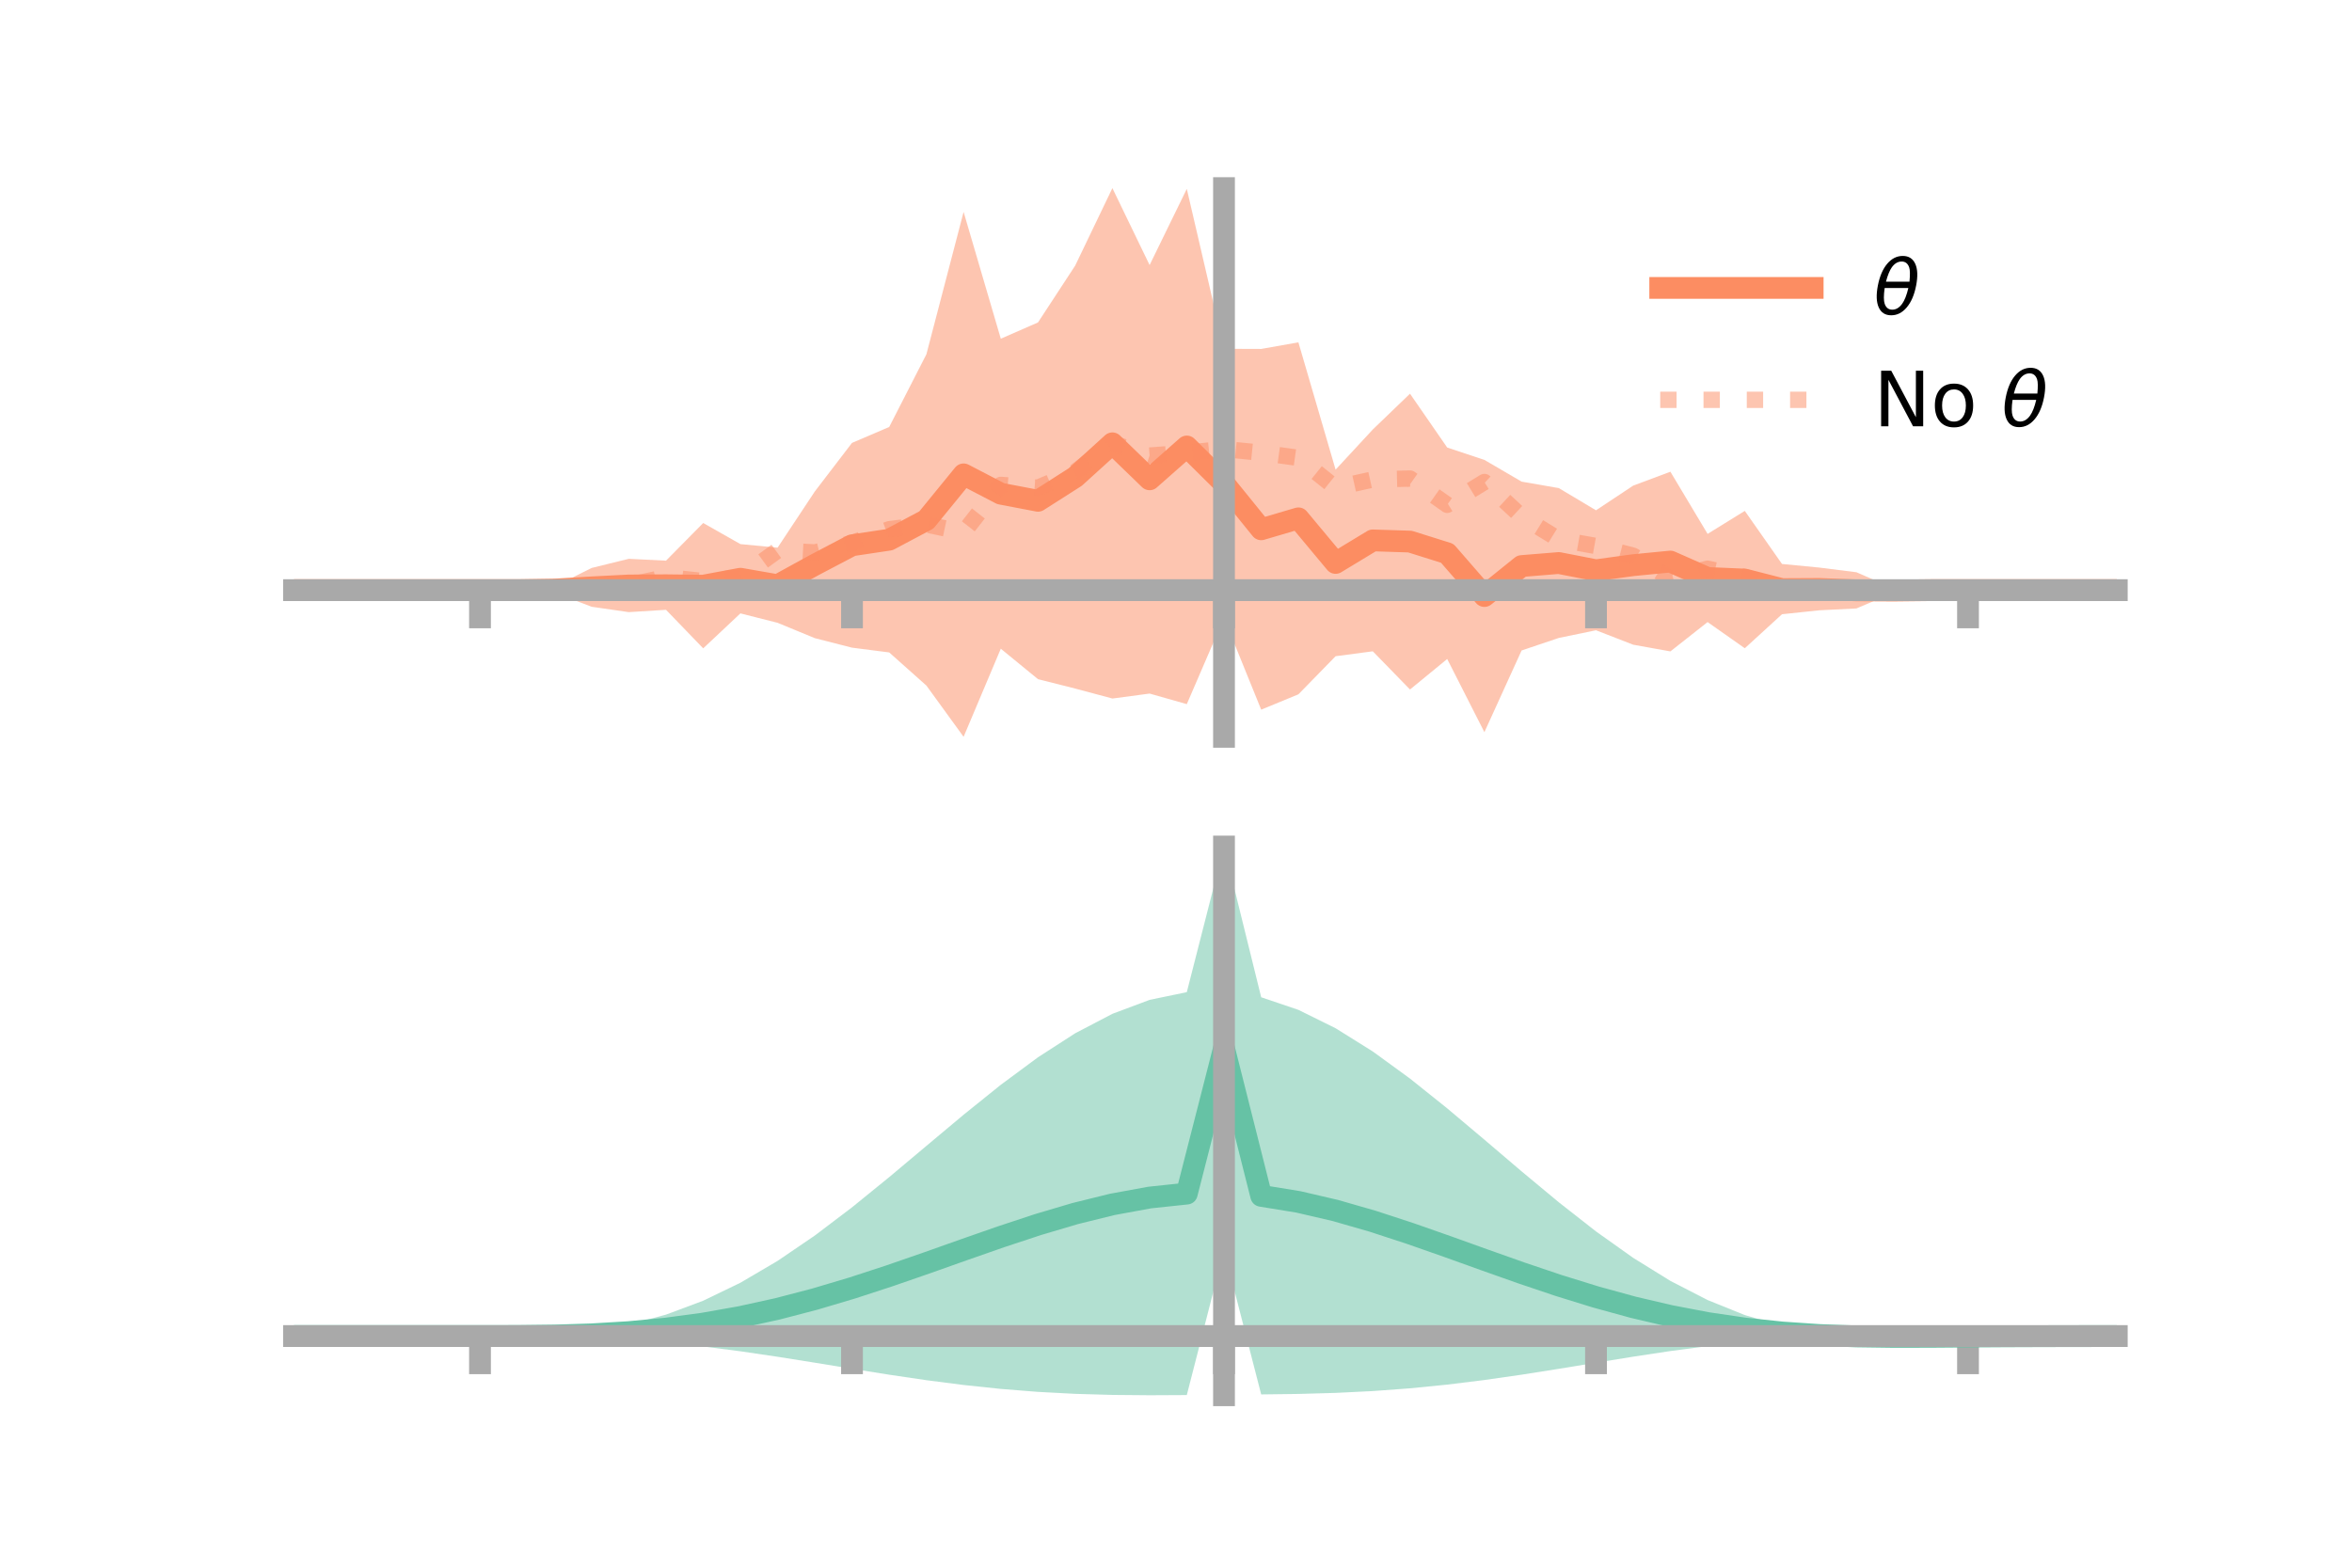 <?xml version="1.0" encoding="utf-8" standalone="no"?>
<!DOCTYPE svg PUBLIC "-//W3C//DTD SVG 1.1//EN"
  "http://www.w3.org/Graphics/SVG/1.1/DTD/svg11.dtd">
<!-- Created with matplotlib (https://matplotlib.org/) -->
<svg height="144pt" version="1.1" viewBox="0 0 216 144" width="216pt" xmlns="http://www.w3.org/2000/svg" xmlns:xlink="http://www.w3.org/1999/xlink">
 <defs>
  <style type="text/css">*{stroke-linecap:butt;stroke-linejoin:round;}</style>
 </defs>
 <g id="figure_1">
  <g id="patch_1">
   <path d="M 0 144 
L 216 144 
L 216 0 
L 0 0 
z
" style="fill:none;"/>
  </g>
  <g id="axes_1">
   <g id="patch_2">
    <path d="M 27 67.68 
L 194.4 67.68 
L 194.4 17.28 
L 27 17.28 
z
" style="fill:none;"/>
   </g>
   <g id="PolyCollection_1">
    <path clip-path="url(#p7cb6592279)" d="M 27 54.208 
L 27 54.208 
L 30.416 54.208 
L 33.833 54.208 
L 37.249 54.208 
L 40.665 54.208 
L 44.082 54.208 
L 47.498 54.207 
L 50.914 53.882 
L 54.331 52.171 
L 57.747 51.33 
L 61.163 51.501 
L 64.58 48.041 
L 67.996 49.978 
L 71.412 50.306 
L 74.829 45.144 
L 78.245 40.682 
L 81.661 39.22 
L 85.078 32.543 
L 88.494 19.465 
L 91.91 31.112 
L 95.327 29.617 
L 98.743 24.395 
L 102.159 17.28 
L 105.576 24.348 
L 108.992 17.349 
L 112.408 32.04 
L 115.824 32.052 
L 119.241 31.446 
L 122.657 43.139 
L 126.073 39.451 
L 129.49 36.163 
L 132.906 41.109 
L 136.322 42.244 
L 139.739 44.24 
L 143.155 44.834 
L 146.571 46.873 
L 149.988 44.607 
L 153.404 43.33 
L 156.82 49.042 
L 160.237 46.928 
L 163.653 51.804 
L 167.069 52.133 
L 170.486 52.563 
L 173.902 54.055 
L 177.318 54.207 
L 180.735 54.208 
L 184.151 54.208 
L 187.567 54.208 
L 190.984 54.208 
L 194.4 54.208 
L 194.4 54.208 
L 194.4 54.208 
L 190.984 54.208 
L 187.567 54.208 
L 184.151 54.208 
L 180.735 54.208 
L 177.318 54.209 
L 173.902 54.435 
L 170.486 55.89 
L 167.069 56.059 
L 163.653 56.421 
L 160.237 59.545 
L 156.82 57.14 
L 153.404 59.834 
L 149.988 59.22 
L 146.571 57.892 
L 143.155 58.598 
L 139.739 59.749 
L 136.322 67.253 
L 132.906 60.532 
L 129.49 63.334 
L 126.073 59.825 
L 122.657 60.277 
L 119.241 63.777 
L 115.824 65.186 
L 112.408 56.76 
L 108.992 64.678 
L 105.576 63.708 
L 102.159 64.163 
L 98.743 63.248 
L 95.327 62.385 
L 91.91 59.587 
L 88.494 67.68 
L 85.078 62.974 
L 81.661 59.929 
L 78.245 59.491 
L 74.829 58.618 
L 71.412 57.208 
L 67.996 56.343 
L 64.58 59.554 
L 61.163 56.013 
L 57.747 56.228 
L 54.331 55.733 
L 50.914 54.427 
L 47.498 54.209 
L 44.082 54.208 
L 40.665 54.208 
L 37.249 54.208 
L 33.833 54.208 
L 30.416 54.208 
L 27 54.208 
z
" style="fill:#fc8d62;fill-opacity:0.5;"/>
   </g>
   <g id="matplotlib.axis_1">
    <g id="xtick_1">
     <g id="line2d_1">
      <defs>
       <path d="M 0 0 
L 0 3.5 
" id="m947c8409ca" style="stroke:#a9a9a9;stroke-width:2;"/>
      </defs>
      <g>
       <use style="fill:#a9a9a9;stroke:#a9a9a9;stroke-width:2;" x="44.082" xlink:href="#m947c8409ca" y="54.208"/>
      </g>
     </g>
    </g>
    <g id="xtick_2">
     <g id="line2d_2">
      <g>
       <use style="fill:#a9a9a9;stroke:#a9a9a9;stroke-width:2;" x="78.245" xlink:href="#m947c8409ca" y="54.208"/>
      </g>
     </g>
    </g>
    <g id="xtick_3">
     <g id="line2d_3">
      <g>
       <use style="fill:#a9a9a9;stroke:#a9a9a9;stroke-width:2;" x="112.408" xlink:href="#m947c8409ca" y="54.208"/>
      </g>
     </g>
    </g>
    <g id="xtick_4">
     <g id="line2d_4">
      <g>
       <use style="fill:#a9a9a9;stroke:#a9a9a9;stroke-width:2;" x="146.571" xlink:href="#m947c8409ca" y="54.208"/>
      </g>
     </g>
    </g>
    <g id="xtick_5">
     <g id="line2d_5">
      <g>
       <use style="fill:#a9a9a9;stroke:#a9a9a9;stroke-width:2;" x="180.735" xlink:href="#m947c8409ca" y="54.208"/>
      </g>
     </g>
    </g>
   </g>
   <g id="matplotlib.axis_2"/>
   <g id="line2d_6">
    <path clip-path="url(#p7cb6592279)" d="M 27 54.208 
L 30.416 54.208 
L 33.833 54.208 
L 37.249 54.208 
L 40.665 54.208 
L 44.082 54.208 
L 47.498 54.208 
L 50.914 54.155 
L 54.331 53.952 
L 57.747 53.779 
L 61.163 53.757 
L 64.58 53.798 
L 67.996 53.16 
L 71.412 53.757 
L 74.829 51.881 
L 78.245 50.087 
L 81.661 49.574 
L 85.078 47.759 
L 88.494 43.573 
L 91.91 45.349 
L 95.327 46.001 
L 98.743 43.822 
L 102.159 40.721 
L 105.576 44.028 
L 108.992 41.013 
L 112.408 44.4 
L 115.824 48.619 
L 119.241 47.612 
L 122.657 51.708 
L 126.073 49.638 
L 129.49 49.748 
L 132.906 50.821 
L 136.322 54.748 
L 139.739 51.995 
L 143.155 51.716 
L 146.571 52.383 
L 149.988 51.914 
L 153.404 51.582 
L 156.82 53.091 
L 160.237 53.236 
L 163.653 54.113 
L 167.069 54.096 
L 170.486 54.226 
L 173.902 54.245 
L 177.318 54.208 
L 180.735 54.208 
L 184.151 54.208 
L 187.567 54.208 
L 190.984 54.208 
L 194.4 54.208 
" style="fill:none;stroke:#fc8d62;stroke-linecap:square;stroke-width:2;"/>
   </g>
   <g id="line2d_7">
    <path clip-path="url(#p7cb6592279)" d="M 27 54.208 
L 30.416 54.208 
L 33.833 54.208 
L 37.249 54.208 
L 40.665 54.208 
L 44.082 54.208 
L 47.498 54.29 
L 50.914 53.929 
L 54.331 54.038 
L 57.747 53.744 
L 61.163 53.012 
L 64.58 53.375 
L 67.996 53.048 
L 71.412 50.559 
L 74.829 50.743 
L 78.245 49.884 
L 81.661 48.613 
L 85.078 48.169 
L 88.494 48.899 
L 91.91 44.539 
L 95.327 44.793 
L 98.743 43.346 
L 102.159 40.721 
L 105.576 41.848 
L 108.992 41.59 
L 112.408 41.244 
L 115.824 41.585 
L 119.241 42.058 
L 122.657 44.801 
L 126.073 44.04 
L 129.49 43.959 
L 132.906 46.369 
L 136.322 44.275 
L 139.739 47.446 
L 143.155 49.546 
L 146.571 50.153 
L 149.988 51.047 
L 153.404 53.158 
L 156.82 52.237 
L 160.237 52.999 
L 163.653 54.096 
L 167.069 54.018 
L 170.486 54.04 
L 173.902 54.367 
L 177.318 54.09 
L 180.735 54.208 
L 184.151 54.208 
L 187.567 54.208 
L 190.984 54.208 
L 194.4 54.208 
" style="fill:none;stroke:#fc8d62;stroke-dasharray:1.5,2.475;stroke-dashoffset:0;stroke-opacity:0.5;stroke-width:1.5;"/>
   </g>
   <g id="patch_3">
    <path d="M 112.408 67.68 
L 112.408 17.28 
" style="fill:none;stroke:#a9a9a9;stroke-linecap:square;stroke-linejoin:miter;stroke-width:2;"/>
   </g>
   <g id="patch_4">
    <path d="M 194.4 67.68 
L 194.4 17.28 
" style="fill:none;"/>
   </g>
   <g id="patch_5">
    <path d="M 27 54.208 
L 194.4 54.208 
" style="fill:none;stroke:#a9a9a9;stroke-linecap:square;stroke-linejoin:miter;stroke-width:2;"/>
   </g>
   <g id="patch_6">
    <path d="M 27 17.28 
L 194.4 17.28 
" style="fill:none;"/>
   </g>
   <g id="legend_1">
    <g id="line2d_8">
     <path d="M 152.47 26.449 
L 166.47 26.449 
" style="fill:none;stroke:#fc8d62;stroke-linecap:square;stroke-width:2;"/>
    </g>
    <g id="line2d_9"/>
    <g id="text_1">
     <!-- $\theta$ -->
     <g transform="translate(172.07 28.899)scale(0.07 -0.07)">
      <defs>
       <path d="M 45.516 34.672 
L 14.453 34.672 
Q 12.359 20.062 14.5 13.875 
Q 17.188 6.25 24.469 6.25 
Q 31.781 6.25 37.359 13.922 
Q 42.234 20.656 45.516 34.672 
z
M 47.016 42.969 
Q 48.344 56.844 46.625 61.719 
Q 43.953 69.438 36.766 69.438 
Q 29.297 69.438 23.828 61.812 
Q 19.531 55.672 16.156 42.969 
z
M 38.188 76.766 
Q 49.906 76.766 54.594 66.406 
Q 59.281 56.109 55.719 37.844 
Q 52.203 19.625 43.453 9.281 
Q 34.766 -1.125 23.047 -1.125 
Q 11.281 -1.125 6.641 9.281 
Q 2 19.625 5.516 37.844 
Q 9.078 56.109 17.719 66.406 
Q 26.422 76.766 38.188 76.766 
z
" id="DejaVuSans-Oblique-952"/>
      </defs>
      <use transform="translate(0 0.234)" xlink:href="#DejaVuSans-Oblique-952"/>
     </g>
    </g>
    <g id="line2d_10">
     <path d="M 152.47 36.724 
L 166.47 36.724 
" style="fill:none;stroke:#fc8d62;stroke-dasharray:1.5,2.475;stroke-dashoffset:0;stroke-opacity:0.5;stroke-width:1.5;"/>
    </g>
    <g id="line2d_11"/>
    <g id="text_2">
     <!-- No $\theta$ -->
     <g transform="translate(172.07 39.174)scale(0.07 -0.07)">
      <defs>
       <path d="M 9.812 72.906 
L 23.094 72.906 
L 55.422 11.922 
L 55.422 72.906 
L 64.984 72.906 
L 64.984 0 
L 51.703 0 
L 19.391 60.984 
L 19.391 0 
L 9.812 0 
z
" id="DejaVuSans-78"/>
       <path d="M 30.609 48.391 
Q 23.391 48.391 19.188 42.75 
Q 14.984 37.109 14.984 27.297 
Q 14.984 17.484 19.156 11.844 
Q 23.344 6.203 30.609 6.203 
Q 37.797 6.203 41.984 11.859 
Q 46.188 17.531 46.188 27.297 
Q 46.188 37.016 41.984 42.703 
Q 37.797 48.391 30.609 48.391 
z
M 30.609 56 
Q 42.328 56 49.016 48.375 
Q 55.719 40.766 55.719 27.297 
Q 55.719 13.875 49.016 6.219 
Q 42.328 -1.422 30.609 -1.422 
Q 18.844 -1.422 12.172 6.219 
Q 5.516 13.875 5.516 27.297 
Q 5.516 40.766 12.172 48.375 
Q 18.844 56 30.609 56 
z
" id="DejaVuSans-111"/>
       <path id="DejaVuSans-32"/>
      </defs>
      <use transform="translate(0 0.234)" xlink:href="#DejaVuSans-78"/>
      <use transform="translate(74.805 0.234)" xlink:href="#DejaVuSans-111"/>
      <use transform="translate(135.986 0.234)" xlink:href="#DejaVuSans-32"/>
      <use transform="translate(167.773 0.234)" xlink:href="#DejaVuSans-Oblique-952"/>
     </g>
    </g>
   </g>
  </g>
  <g id="axes_2">
   <g id="patch_7">
    <path d="M 27 128.16 
L 194.4 128.16 
L 194.4 77.76 
L 27 77.76 
z
" style="fill:none;"/>
   </g>
   <g id="PolyCollection_2">
    <path clip-path="url(#p4c4c9c15f7)" d="M 27 122.727 
L 27 122.719 
L 30.416 122.721 
L 33.833 122.722 
L 37.249 122.722 
L 40.665 122.722 
L 44.082 122.722 
L 47.498 122.704 
L 50.914 122.581 
L 54.331 122.262 
L 57.747 121.672 
L 61.163 120.755 
L 64.58 119.477 
L 67.996 117.827 
L 71.412 115.819 
L 74.829 113.491 
L 78.245 110.901 
L 81.661 108.125 
L 85.078 105.256 
L 88.494 102.394 
L 91.91 99.645 
L 95.327 97.116 
L 98.743 94.911 
L 102.159 93.125 
L 105.576 91.843 
L 108.992 91.134 
L 112.408 77.76 
L 115.824 91.604 
L 119.241 92.761 
L 122.657 94.449 
L 126.073 96.585 
L 129.49 99.072 
L 132.906 101.808 
L 136.322 104.684 
L 139.739 107.595 
L 143.155 110.435 
L 146.571 113.112 
L 149.988 115.541 
L 153.404 117.657 
L 156.82 119.416 
L 160.237 120.795 
L 163.653 121.795 
L 167.069 122.418 
L 170.486 122.595 
L 173.902 122.595 
L 177.318 122.615 
L 180.735 122.649 
L 184.151 122.677 
L 187.567 122.696 
L 190.984 122.708 
L 194.4 122.716 
L 194.4 122.734 
L 194.4 122.734 
L 190.984 122.749 
L 187.567 122.775 
L 184.151 122.82 
L 180.735 122.889 
L 177.318 122.975 
L 173.902 123.007 
L 170.486 122.914 
L 167.069 122.837 
L 163.653 122.992 
L 160.237 123.27 
L 156.82 123.644 
L 153.404 124.1 
L 149.988 124.617 
L 146.571 125.171 
L 143.155 125.733 
L 139.739 126.272 
L 136.322 126.762 
L 132.906 127.184 
L 129.49 127.524 
L 126.073 127.776 
L 122.657 127.944 
L 119.241 128.04 
L 115.824 128.085 
L 112.408 114.823 
L 108.992 128.143 
L 105.576 128.16 
L 102.159 128.13 
L 98.743 128.032 
L 95.327 127.851 
L 91.91 127.579 
L 88.494 127.218 
L 85.078 126.778 
L 81.661 126.274 
L 78.245 125.729 
L 74.829 125.17 
L 71.412 124.626 
L 67.996 124.122 
L 64.58 123.682 
L 61.163 123.322 
L 57.747 123.052 
L 54.331 122.87 
L 50.914 122.769 
L 47.498 122.728 
L 44.082 122.722 
L 40.665 122.722 
L 37.249 122.722 
L 33.833 122.722 
L 30.416 122.724 
L 27 122.727 
z
" style="fill:#66c2a5;fill-opacity:0.5;"/>
   </g>
   <g id="matplotlib.axis_3">
    <g id="xtick_6">
     <g id="line2d_12">
      <g>
       <use style="fill:#a9a9a9;stroke:#a9a9a9;stroke-width:2;" x="44.082" xlink:href="#m947c8409ca" y="122.722"/>
      </g>
     </g>
    </g>
    <g id="xtick_7">
     <g id="line2d_13">
      <g>
       <use style="fill:#a9a9a9;stroke:#a9a9a9;stroke-width:2;" x="78.245" xlink:href="#m947c8409ca" y="122.722"/>
      </g>
     </g>
    </g>
    <g id="xtick_8">
     <g id="line2d_14">
      <g>
       <use style="fill:#a9a9a9;stroke:#a9a9a9;stroke-width:2;" x="112.408" xlink:href="#m947c8409ca" y="122.722"/>
      </g>
     </g>
    </g>
    <g id="xtick_9">
     <g id="line2d_15">
      <g>
       <use style="fill:#a9a9a9;stroke:#a9a9a9;stroke-width:2;" x="146.571" xlink:href="#m947c8409ca" y="122.722"/>
      </g>
     </g>
    </g>
    <g id="xtick_10">
     <g id="line2d_16">
      <g>
       <use style="fill:#a9a9a9;stroke:#a9a9a9;stroke-width:2;" x="180.735" xlink:href="#m947c8409ca" y="122.722"/>
      </g>
     </g>
    </g>
   </g>
   <g id="matplotlib.axis_4"/>
   <g id="line2d_17">
    <path clip-path="url(#p4c4c9c15f7)" d="M 27 122.723 
L 30.416 122.722 
L 33.833 122.722 
L 37.249 122.722 
L 40.665 122.722 
L 44.082 122.722 
L 47.498 122.716 
L 50.914 122.675 
L 54.331 122.566 
L 57.747 122.362 
L 61.163 122.039 
L 64.58 121.579 
L 67.996 120.974 
L 71.412 120.223 
L 74.829 119.331 
L 78.245 118.315 
L 81.661 117.2 
L 85.078 116.017 
L 88.494 114.806 
L 91.91 113.612 
L 95.327 112.483 
L 98.743 111.471 
L 102.159 110.628 
L 105.576 110.001 
L 108.992 109.639 
L 112.408 96.292 
L 115.824 109.844 
L 119.241 110.4 
L 122.657 111.196 
L 126.073 112.18 
L 129.49 113.298 
L 132.906 114.496 
L 136.322 115.723 
L 139.739 116.933 
L 143.155 118.084 
L 146.571 119.141 
L 149.988 120.079 
L 153.404 120.878 
L 156.82 121.53 
L 160.237 122.033 
L 163.653 122.394 
L 167.069 122.627 
L 170.486 122.755 
L 173.902 122.801 
L 177.318 122.795 
L 180.735 122.769 
L 184.151 122.748 
L 187.567 122.736 
L 190.984 122.729 
L 194.4 122.725 
" style="fill:none;stroke:#66c2a5;stroke-linecap:square;stroke-width:2;"/>
   </g>
   <g id="patch_8">
    <path d="M 112.408 128.16 
L 112.408 77.76 
" style="fill:none;stroke:#a9a9a9;stroke-linecap:square;stroke-linejoin:miter;stroke-width:2;"/>
   </g>
   <g id="patch_9">
    <path d="M 194.4 128.16 
L 194.4 77.76 
" style="fill:none;"/>
   </g>
   <g id="patch_10">
    <path d="M 27 122.722 
L 194.4 122.722 
" style="fill:none;stroke:#a9a9a9;stroke-linecap:square;stroke-linejoin:miter;stroke-width:2;"/>
   </g>
   <g id="patch_11">
    <path d="M 27 77.76 
L 194.4 77.76 
" style="fill:none;"/>
   </g>
  </g>
 </g>
 <defs>
  <clipPath id="p7cb6592279">
   <rect height="50.4" width="167.4" x="27" y="17.28"/>
  </clipPath>
  <clipPath id="p4c4c9c15f7">
   <rect height="50.4" width="167.4" x="27" y="77.76"/>
  </clipPath>
 </defs>
</svg>
